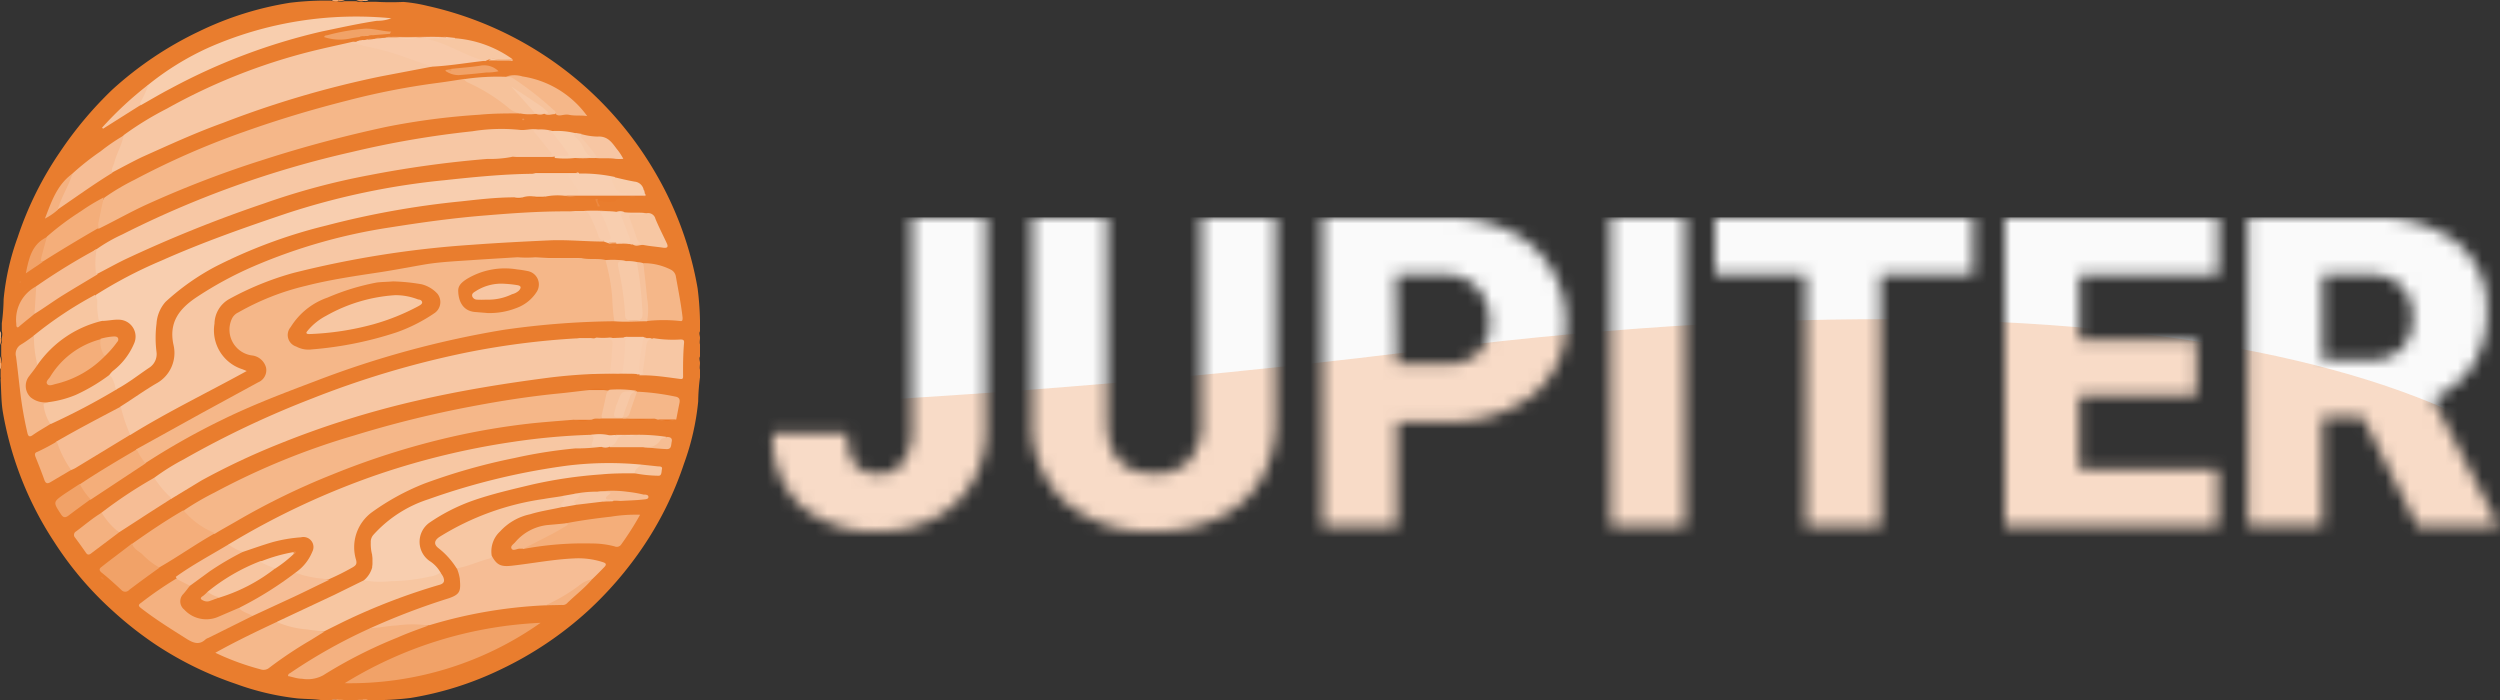 <svg id="Layer_1" data-name="Layer 1" xmlns="http://www.w3.org/2000/svg" width="207" height="58" xmlns:xlink="http://www.w3.org/1999/xlink" viewBox="0 0 207 58"><rect x="0" y="0" width="207" height="58" fill="#333333" stroke="none"/><defs><clipPath id="clip-path"><rect width="58" height="58" style="fill:none"/></clipPath><mask id="mask" x="41" y="18" width="177.32" height="73.01" maskUnits="userSpaceOnUse"><g id="mask0"><path d="M75.5,18h6.15V35.56a8.37,8.37,0,0,1-1.14,4.36,7.64,7.64,0,0,1-3.17,3A9.66,9.66,0,0,1,72.82,44a9.36,9.36,0,0,1-6.5-2.11,7.67,7.67,0,0,1-2.32-6h6.19a4.27,4.27,0,0,0,.6,2.55,2.41,2.41,0,0,0,2,.79,2.28,2.28,0,0,0,2-1,4.48,4.48,0,0,0,.71-2.69Z" style="fill:#fafafa"/><path d="M105.63,18V34.75a9.65,9.65,0,0,1-1.22,4.94,7.94,7.94,0,0,1-3.48,3.17A12.35,12.35,0,0,1,95.57,44a10.56,10.56,0,0,1-7.36-2.43,8.65,8.65,0,0,1-2.75-6.64V18h6.21V35q.1,4.2,3.9,4.2a3.76,3.76,0,0,0,2.9-1.06,4.89,4.89,0,0,0,1-3.42V18Z" style="fill:#fafafa"/><path d="M115.66,34.91v8.68h-6.17V18h10.22a11.71,11.71,0,0,1,5.18,1.09,8,8,0,0,1,3.5,3.08,8.31,8.31,0,0,1,1.25,4.51,7.44,7.44,0,0,1-2.69,6,11.11,11.11,0,0,1-7.35,2.23Zm0-4.76h4a3.77,3.77,0,0,0,2.72-.9,3.32,3.32,0,0,0,.95-2.53,4.11,4.11,0,0,0-1-2.87,3.45,3.45,0,0,0-2.63-1.09h-4.12Z" style="fill:#fafafa"/><path d="M139.52,43.59h-6.16V18h6.16Z" style="fill:#fafafa"/><path d="M163.37,22.76h-7.68V43.59h-6.17V22.76H142V18h21.39Z" style="fill:#fafafa"/><path d="M181.86,32.75h-9.7v6.1h11.46v4.74H166V18h17.66v4.76H172.16v5.4h9.7Z" style="fill:#fafafa"/><path d="M195.64,34.56H192.3v9h-6.17V18h10.08a11.2,11.2,0,0,1,7.11,2,6.83,6.83,0,0,1,2.57,5.71,8.22,8.22,0,0,1-1.09,4.43A7.52,7.52,0,0,1,201.43,33l5.34,10.32v.26h-6.61Zm-3.34-4.77h3.91a3.47,3.47,0,0,0,2.63-.91,3.55,3.55,0,0,0,.9-2.58,3.58,3.58,0,0,0-.9-2.59,3.46,3.46,0,0,0-2.63-.95H192.3Z" style="fill:#fafafa"/></g></mask></defs><title>Artboard 1</title><g style="clip-path:url(#clip-path)"><path d="M27.42,58h-.63c-.71-.13-1.42-.11-2.14-.17a21.84,21.84,0,0,1-5.11-1.2,28.6,28.6,0,0,1-6.64-3.25,29.87,29.87,0,0,1-3.52-2.76,28.11,28.11,0,0,1-4.9-5.76A28.26,28.26,0,0,1,.24,34.14c-.15-.89-.13-1.81-.19-2.71a.44.44,0,0,0,0-.22v-.63c.1-.17,0-.36.05-.54s.05-.37,0-.55v-1c.1-.17,0-.36.05-.55s.05-.37,0-.54v-.63a16.83,16.83,0,0,0,.15-2,20.71,20.71,0,0,1,1.16-5.11,28.26,28.26,0,0,1,3.53-7.11A31.1,31.1,0,0,1,9.3,7.42,29.44,29.44,0,0,1,16.48,2.6,26.82,26.82,0,0,1,24,.23,24.66,24.66,0,0,1,26.57.05c.1,0,.21,0,.31,0h.54c.17.1.36,0,.54.05s.37.05.55,0h1c.17.09.36,0,.54.05s.31,0,.46,0h.63A21.46,21.46,0,0,0,33.4.16a12.76,12.76,0,0,1,2,.33A29.14,29.14,0,0,1,54.32,14.4a28.54,28.54,0,0,1,3.44,9.46,24.7,24.7,0,0,1,.2,2.72c0,.1,0,.21,0,.31v.54c-.1.17,0,.36,0,.54s-.05.37,0,.55v1c-.1.17,0,.36,0,.54s-.05.38,0,.55v.63a16.83,16.83,0,0,0-.15,2,20.81,20.81,0,0,1-1.16,5.11,28.26,28.26,0,0,1-3.53,7.11,30.31,30.31,0,0,1-4.46,5.14,29.44,29.44,0,0,1-7.18,4.82A27.15,27.15,0,0,1,34,57.79a24.66,24.66,0,0,1-2.58.18c-.1,0-.21,0-.31.05H30.5c-.15-.09-.31,0-.46-.05s-.37,0-.54.05h-1c-.18-.1-.37,0-.55-.05S27.59,57.91,27.42,58Z" style="fill:#e97d2e"/><path d="M0,29.5a.87.87,0,0,1,.08.55c0,.07-.06.06-.08,0Z" style="fill:#ee914c"/><path d="M28,.08c-.18,0-.37.08-.54-.08H28C28,0,28,.06,28,.08Z" style="fill:#f1a973"/><path d="M30.05.08A.81.81,0,0,1,29.5,0h.55C30.11,0,30.12.05,30.05.08Z" style="fill:#ee914c"/><path d="M0,27.42c.16.15.06.35.08.53S0,28,0,28Z" style="fill:#f1a973"/><path d="M28,.08V0h.55A.81.81,0,0,1,28,.08Z" style="fill:#ee914c"/><path d="M0,28H.08a.84.84,0,0,1-.08.56Z" style="fill:#ee914c"/><path d="M0,30.05H.08c0,.19.08.38-.08.54Z" style="fill:#f1a973"/><path d="M27.42,58c.15-.16.35-.06.53-.08S28,58,28,58Z" style="fill:#f1a973"/><path d="M28,58v-.08a.81.81,0,0,1,.55.08Z" style="fill:#ee914c"/><path d="M29.5,58a.81.81,0,0,1,.55-.08c.07,0,.06.06,0,.08Z" style="fill:#ee914c"/><path d="M30.05.08V0h.45C30.37.14,30.2.07,30.05.08Z" style="fill:#f1a973"/><path d="M30.05,58v-.08c.16,0,.32-.06.45.08Z" style="fill:#f1a973"/><path d="M48.14,21.37c.65.15,1.34,0,2,.16a.47.47,0,0,1,.38.44A20.39,20.39,0,0,1,51,26.08a.81.81,0,0,1-.13.52,68.67,68.67,0,0,0-9.17.71,79.38,79.38,0,0,0-15.57,4.24c-2.65,1-5.29,2-7.84,3.26A58.93,58.93,0,0,0,12,38.37a1,1,0,0,1-.73-1.16l5.42-3,4.68-2.55a1.09,1.09,0,0,0,.66-1.22,1.37,1.37,0,0,0-1.09-1,2.15,2.15,0,0,1-1.76-3,1.09,1.09,0,0,1,.55-.57,21.09,21.09,0,0,1,5.62-2.21c2-.51,4.07-.81,6.12-1.12,1.23-.19,2.46-.43,3.69-.64s2.57-.27,3.87-.36,2.55-.16,3.83-.24a9,9,0,0,0,1.47,0C45.63,21.38,46.88,21.45,48.14,21.37Z" style="fill:#f5b789"/><path d="M50,20c-1.5,0-3-.16-4.47-.1-2.17.1-4.32.21-6.48.37a82.64,82.64,0,0,0-14.76,2.33A24.78,24.78,0,0,0,19,24.75a2.38,2.38,0,0,0-1.24,2.05,3.38,3.38,0,0,0,2.33,3.78l.34.14c-3.27,1.8-6.55,3.38-9.63,5.29-.21,0-.3-.11-.36-.26a12.29,12.29,0,0,1-.55-1.58.58.58,0,0,1,.09-.51c1-.63,1.93-1.3,2.93-1.89a2.88,2.88,0,0,0,1.45-3.24c-.39-1.84.49-2.94,1.81-3.85A30.29,30.29,0,0,1,21,22.05a45.89,45.89,0,0,1,11.3-3.22c2.65-.42,5.3-.79,8-1,2.16-.18,4.32-.33,6.49-.33l.36,0a9.51,9.51,0,0,0,1.19,0,.71.71,0,0,1,.81.47,11.68,11.68,0,0,1,.49,1.15c.1.26.25.5.35.76A.22.22,0,0,1,50,20Z" style="fill:#f7c7a4"/><path d="M12.77,39.56A19.38,19.38,0,0,1,15.27,38a78.92,78.92,0,0,1,10.56-5,76.46,76.46,0,0,1,12.74-3.8,65.06,65.06,0,0,1,9.11-1.18,5.45,5.45,0,0,0,1.51,0l.2-.07a5.6,5.6,0,0,0,1.08,0c.33,0,.48.12.44.46-.06.58,0,1.17-.13,1.76a1.12,1.12,0,0,1-.28.65,5.79,5.79,0,0,1-1.1,0h0a6.05,6.05,0,0,0,1.47-.13,5.16,5.16,0,0,1,1.52,0c.16,0,.3.07.29.27a44.94,44.94,0,0,0-7.15.3c-3.71.48-7.38,1.07-11,1.91a75.68,75.68,0,0,0-11.48,3.61,58.64,58.64,0,0,0-6.36,3L14.2,41.29a.47.47,0,0,1-.55-.2c-.29-.35-.58-.69-.86-1A.48.48,0,0,1,12.77,39.56Z" style="fill:#f7c7a4"/><path d="M53.39,16a1.3,1.3,0,0,1,.08.17.18.18,0,0,1-.15.07c-1.56,0-3.11.2-4.67.06-.68-.06-1.37,0-2-.1a5,5,0,0,0-1.45.07,2.21,2.21,0,0,1-1,0,2,2,0,0,0-.92.07,1.15,1.15,0,0,1-.71,0c-1.45,0-2.91.17-4.36.33a71.8,71.8,0,0,0-11.18,2,42.25,42.25,0,0,0-9.22,3.42A19.72,19.72,0,0,0,13.7,25a3,3,0,0,0-.74,1.8,9.25,9.25,0,0,0,0,2.35,1.34,1.34,0,0,1-.64,1.32c-.86.58-1.67,1.22-2.59,1.72-.21.11-.31,0-.36-.18-.11-.35-.28-.66-.4-1s.17-.36.34-.5a5.36,5.36,0,0,0,1.55-2,1.21,1.21,0,0,0-1.11-1.8,9.8,9.8,0,0,1-1.43.08A.6.6,0,0,1,8,26.44a6.25,6.25,0,0,1-.1-2,37,37,0,0,1,5.44-2.85c3.41-1.52,6.94-2.76,10.48-3.95a61.09,61.09,0,0,1,13-2.72c2.41-.26,4.81-.5,7.25-.53a1.22,1.22,0,0,0,.26-.06,6.85,6.85,0,0,1,1.43-.05c.62,0,1.24,0,1.86,0,.11,0,.24-.06.32.07v.07c-.36.43-.37.43,0,1a1.87,1.87,0,0,1,.17.31c.08.26,0,.41-.28.4-.6,0-1.21,0-1.8,0a1.21,1.21,0,0,1,.19,0,25.51,25.51,0,0,0,3.39-.23A7,7,0,0,1,51,15.9a7.88,7.88,0,0,0,1.39.08A5.17,5.17,0,0,1,53.39,16Z" style="fill:#f8ceaf"/><path d="M43.07,9.39c-1.13,0-2.26,0-3.39.11a58.18,58.18,0,0,0-7.67,1A105,105,0,0,0,21.8,13.23,86.21,86.21,0,0,0,12,17c-1.29.6-2.52,1.3-3.79,1.92A.18.18,0,0,1,8,18.71a4.24,4.24,0,0,1,.65-2.35,18.81,18.81,0,0,1,2.48-1.47,66.14,66.14,0,0,1,9.14-4c2.81-1,5.66-1.85,8.55-2.58A60.59,60.59,0,0,1,36.2,6.87c.76-.1,1.51-.22,2.27-.34A12.43,12.43,0,0,1,42.33,8.8a1.67,1.67,0,0,0,.53.32C43,9.16,43.1,9.21,43.07,9.39Z" style="fill:#f5b789"/><path d="M47.42,34.76c-1.09.09-2.19.17-3.28.28a59.17,59.17,0,0,0-6.84,1.15,64.32,64.32,0,0,0-9.76,3.09,59.47,59.47,0,0,0-8,3.9c-.57.33-1.16.65-1.73,1A.87.87,0,0,1,17,44a13.45,13.45,0,0,1-1.57-1.25c-.14-.13-.29-.28-.17-.51a22.12,22.12,0,0,1,2.49-1.45,60,60,0,0,1,11.6-4.74A89.06,89.06,0,0,1,39,33.66c2.41-.46,4.83-.84,7.27-1.08.74-.07,1.48-.17,2.22-.25a6,6,0,0,1,1.79,0h.18a4.91,4.91,0,0,1-.73,2.34c-.24,0-.5-.06-.74.09A6.12,6.12,0,0,1,47.42,34.76Z" style="fill:#f5b789"/><path d="M42.34,13a9.68,9.68,0,0,1-2,.16,88.72,88.72,0,0,0-9.74,1.34,58.43,58.43,0,0,0-8.72,2.34,109.57,109.57,0,0,0-11.59,4.67c-.75.37-1.49.78-2.24,1.17-.19.1-.3,0-.33-.17a4.12,4.12,0,0,1,0-1.64A.5.5,0,0,1,8,20.63a13.06,13.06,0,0,1,2.11-1.21,82.13,82.13,0,0,1,19-6.83,78.56,78.56,0,0,1,10-1.72A15,15,0,0,1,43,10.75c.52.08,1.05-.16,1.56,0,0,.46.4.72.65,1.05s.38.43.54.67.17.26.09.41-.25.09-.37.1H42.79A.7.7,0,0,0,42.34,13Z" style="fill:#f7c7a4"/><path d="M35.76,5.52l-4.25.81a82.23,82.23,0,0,0-13.06,3.85C16.17,11,14,12,11.77,13c-.82.39-1.63.84-2.44,1.26-.31,0-.28-.24-.22-.43a8.12,8.12,0,0,1,1.13-2.64A26.59,26.59,0,0,1,13.81,9a48.89,48.89,0,0,1,12-4.76c1.13-.28,2.26-.52,3.39-.78a.52.52,0,0,1,.25,0c.84.24,1.7.38,2.54.62,1.12.33,2.23.71,3.33,1.13C35.52,5.21,35.72,5.29,35.76,5.52Z" style="fill:#f7c7a4"/><path d="M18.92,45.08a64.19,64.19,0,0,1,12.66-5.89,63.25,63.25,0,0,1,10.87-2.6A54.79,54.79,0,0,1,49,36c.25,0,.48.11.39.44s0,.31.23.35a.23.23,0,0,1,.21.2,16.19,16.19,0,0,1-2.21.14,39.86,39.86,0,0,0-5,.79,49.87,49.87,0,0,0-7.51,2.13,20,20,0,0,0-4.31,2.36,3.59,3.59,0,0,0-1.32,3.94c.09.33,0,.46-.27.62a20.72,20.72,0,0,1-2,1,5.43,5.43,0,0,1-2.5-.23.42.42,0,0,1-.29-.2c-.1-.25,0-.39.21-.53a3.35,3.35,0,0,0,.9-1.18c.32-.67,0-1.11-.69-1.08a12.7,12.7,0,0,0-2.92.58c-.63.19-1.23.44-1.88.6a4.9,4.9,0,0,1-.95-.46C19,45.37,18.85,45.28,18.92,45.08Z" style="fill:#f7c7a3"/><path d="M45.16,50.12a39,39,0,0,0-9.58,1.64h-.09c-1.25.21-2.53.22-3.79.38-.22,0-.44.08-.67.09s-.35,0-.36-.22a57.6,57.6,0,0,1,6.48-2.47c1-.34,1-.64.92-1.64a3.83,3.83,0,0,0-.25-.86.34.34,0,0,1,.23-.25c.83-.24,1.62-.58,2.46-.75a.81.81,0,0,1,.22,0c.41.77.78.9,1.66.8,1.7-.19,3.38-.52,5.09-.6a6.59,6.59,0,0,1,2.45.31c.24.08.32.18.11.4s-.65.67-1,1c-.67.42-1.31.88-1.94,1.36A3.85,3.85,0,0,1,45.16,50.12Z" style="fill:#f6bd95"/><path d="M30.13,48.05a2.11,2.11,0,0,0,.7-1.12,1.48,1.48,0,0,0,0-.93,3.53,3.53,0,0,1-.13-1.07.89.89,0,0,1,.23-.66,10.4,10.4,0,0,1,4.54-2.93A56.38,56.38,0,0,1,47,38.55a28.28,28.28,0,0,1,6.1-.08.73.73,0,0,1-.55.72c-.91,0-1.84,0-2.75.09a37.47,37.47,0,0,0-5.78.85c-1.59.38-3.2.75-4.75,1.28a15.47,15.47,0,0,0-3.7,1.86,1.94,1.94,0,0,0,0,3.18,2.67,2.67,0,0,1,.93,1c0,.34-.23.39-.46.45a9.22,9.22,0,0,1-2,.38,23.68,23.68,0,0,1-3.37.1C30.46,48.33,30.17,48.41,30.13,48.05Z" style="fill:#f8ceaf"/><path d="M44.76,51.57a27.4,27.4,0,0,1-16.22,5A33.77,33.77,0,0,1,44.76,51.57Z" style="fill:#f1a268"/><path d="M12.3,7a23.2,23.2,0,0,1,5-3.07,30.34,30.34,0,0,1,15.1-2.42,3,3,0,0,1-1.18.21c-1.53.23-3,.56-4.55.88A50.07,50.07,0,0,0,14.13,7.33c-.83.43-1.63.91-2.45,1.37-.35.05-.27-.17-.21-.35A4.48,4.48,0,0,1,12.3,7Z" style="fill:#f8ceae"/><path d="M30.13,48.05a7.64,7.64,0,0,0,2.24.07,15.51,15.51,0,0,0,3.18-.37,2.06,2.06,0,0,0,.92-.34,2.46,2.46,0,0,1,.22.34c.13.31.13.55-.29.67a51.68,51.68,0,0,0-8,3.08l-1.57.78A6.42,6.42,0,0,1,24,52.07a3.93,3.93,0,0,1-.73-.19c-.19-.06-.38-.13-.33-.4l4.73-2.22Z" style="fill:#f7c6a1"/><path d="M40.72,46.05a.3.3,0,0,1-.21.2c-.91.24-1.77.65-2.7.81a6.45,6.45,0,0,0-1.5-1.67c-.41-.31-.36-.64.07-.93A22.18,22.18,0,0,1,45,41.32c.49-.09,1-.15,1.47-.23a.32.32,0,0,0,.17,0c.38,0,.41.1.24.44-.07.14-.21.25-.22.43-.92.22-1.86.34-2.76.62A4.66,4.66,0,0,0,41.41,44,2.25,2.25,0,0,0,40.72,46.05Z" style="fill:#f7c7a3"/><path d="M20.91,51l-3.64,1.81a.85.85,0,0,0-.25.13c-.51.49-1,.3-1.5,0-1.3-.82-2.61-1.63-3.82-2.57-.19-.15-.33-.26,0-.47a30.54,30.54,0,0,1,2.91-2c.47.17,1,.21,1.28.72.06.27-.15.4-.29.57-.72.83-.32,1.29.38,1.68a2.2,2.2,0,0,0,2.11.12c.43-.2.87-.38,1.32-.56a.57.57,0,0,1,.47-.09c.22.2.52.19.76.35S20.92,50.72,20.91,51Z" style="fill:#f4b180"/><path d="M22.91,51.5a8,8,0,0,0,2.52.62c.47.07.95.12,1.43.18-.43.26-.86.54-1.3.8a34.11,34.11,0,0,0-3.25,2.18.74.74,0,0,1-.74.14,21.48,21.48,0,0,1-3.74-1.37C19.53,53.1,21.21,52.3,22.91,51.5Z" style="fill:#f5b88b"/><path d="M15.19,42.25a6.59,6.59,0,0,0,2.62,1.9c-1.57.88-3,1.9-4.6,2.82a.66.66,0,0,1-.72-.18c-.46-.38-.94-.74-1.39-1.14-.18-.17-.37-.34-.18-.61C12.32,44.05,13.72,43.1,15.19,42.25Z" style="fill:#f4ae7b"/><path d="M10,33.67A13.23,13.23,0,0,0,10.78,36L6.22,38.77a3.31,3.31,0,0,1-.33.15c-.28,0-.41-.15-.51-.36-.25-.46-.48-.94-.71-1.41a.48.48,0,0,1,0-.59C6.43,35.54,8.2,34.62,10,33.67Z" style="fill:#f6bd95"/><path d="M30.67,52c.73,0,1.45-.19,2.18-.21a9.34,9.34,0,0,1,2.64,0c-.86.32-1.73.62-2.58,1a38.76,38.76,0,0,0-6.16,3.13A2.72,2.72,0,0,1,25,56.2c-.39,0-.77-.15-1.15-.22,0-.21.15-.22.25-.3a43.94,43.94,0,0,1,6.46-3.62Z" style="fill:#f4b180"/><path d="M46.85,43.33c1.24-.24,2.49-.41,3.74-.55A12.78,12.78,0,0,1,53,42.62a24.2,24.2,0,0,1-1.57,2.47.44.44,0,0,1-.54.15A7.42,7.42,0,0,0,49,45a27.1,27.1,0,0,0-5.69.46c-.07-.3.14-.4.35-.48a18.13,18.13,0,0,0,2.64-1.33C46.5,43.52,46.76,43.58,46.85,43.33Z" style="fill:#f4ae7a"/><path d="M35.76,5.52,33.3,4.65a21.64,21.64,0,0,0-3.16-.84,2.29,2.29,0,0,0-.92-.17l.28-.2a.68.68,0,0,1,.23-.07h0c.18-.12.4,0,.58-.09a0,0,0,0,0,.06,0c.23-.13.49,0,.73-.09h0c.29-.15.62,0,.92-.1h0A1.9,1.9,0,0,1,32.75,3a10,10,0,0,0,2,0,16.17,16.17,0,0,1,2.2.06l.73.08c0,.29-.22.27-.41.29a5.89,5.89,0,0,1-1.48-.2A10.8,10.8,0,0,1,39,4.38a3.42,3.42,0,0,0,.91.37c.15,0,.31.07.27.28C38.7,5.19,37.23,5.45,35.76,5.52Z" style="fill:#f8caaa"/><path d="M53.3,21.79a5,5,0,0,1,2.25.54.77.77,0,0,1,.41.55c.2,1.14.43,2.27.56,3.42,0,.19,0,.32-.21.28a12.55,12.55,0,0,0-2.74,0,.87.87,0,0,1-.12-.52,24.59,24.59,0,0,0-.31-3.63C53.1,22.21,53,22,53.3,21.79Z" style="fill:#f5b789"/><path d="M12.77,39.56a8.17,8.17,0,0,0,1.45,1.71c-.84.54-1.7,1.08-2.54,1.63L9.87,44.07a2.46,2.46,0,0,1-1.53-1.46.27.27,0,0,1,.08-.17A37.22,37.22,0,0,1,12.77,39.56Z" style="fill:#f6bd95"/><path d="M7.86,24.42a.9.9,0,0,1,.19.67,6.07,6.07,0,0,0,.09,1.2c0,.19.1.31.3.33,0,.23-.16.28-.31.31a8.49,8.49,0,0,0-3.67,2.12c-.35.33-.63.71-1,1.07-.16.16-.31.28-.54.15a.3.3,0,0,1-.14-.22,3.92,3.92,0,0,1,0-2.25A32.14,32.14,0,0,1,7.86,24.42Z" style="fill:#f7c6a1"/><path d="M8,20.63a7,7,0,0,0-.07,1.88.22.22,0,0,0,.16.2c-1,.6-2,1.19-3,1.81-.74.47-1.47,1-2.2,1.45a.22.22,0,0,1-.24-.26,3.93,3.93,0,0,1,.34-2A52.59,52.59,0,0,1,8,20.63Z" style="fill:#f6bd95"/><path d="M10.23,11.23c-.14.79-.58,1.48-.77,2.25-.07.27-.29.51-.14.82-1.56.95-3,2-4.55,3.05-.32-.08-.17-.3-.11-.46A9.87,9.87,0,0,1,6,14.37a21.64,21.64,0,0,1,2.33-1.84A16,16,0,0,1,10.23,11.23Z" style="fill:#f6bd95"/><path d="M8.59,16.35c-.15.68-.29,1.37-.42,2a1,1,0,0,0,0,.52c-1.56.9-3.11,1.83-4.63,2.79-.34.08-.35-.14-.32-.35a3.13,3.13,0,0,1,.68-1.73,22.9,22.9,0,0,1,2.8-2.09A16,16,0,0,1,8.59,16.35Z" style="fill:#f4ae7a"/><path d="M54.11,28a9.91,9.91,0,0,0,2.24.11c.24,0,.31.07.29.27-.08.94-.09,1.87-.08,2.8,0,.24-.13.21-.3.19-.91-.12-1.82-.26-2.73-.29l-.59,0c0-.14.16-.2.12-.33.09-.63.16-1.24.23-1.87,0-.12.06-.26.07-.38a.41.41,0,0,1,.53-.43A.35.35,0,0,0,54.11,28Z" style="fill:#f7c7a4"/><path d="M2.81,27.79a10,10,0,0,0,.29,2.45c.14.22,0,.37-.12.52a3.16,3.16,0,0,0-.51.69,1.12,1.12,0,0,0,.91,1.63c.22,0,.47,0,.62.19a2.24,2.24,0,0,0,.14,1.42.94.94,0,0,1,0,.44c-.48.3-1,.59-1.45.91-.27.18-.36.06-.42-.19a31.78,31.78,0,0,1-.61-3.51c-.11-.93-.21-1.87-.33-2.8a.89.89,0,0,1,.39-1C2.11,28.31,2.45,28.05,2.81,27.79Z" style="fill:#f5b88b"/><path d="M10.93,45c.13.43.51.62.82.86A6.1,6.1,0,0,0,13.21,47c-.84.6-1.68,1.21-2.51,1.84a.43.43,0,0,1-.66,0c-.53-.49-1.08-1-1.63-1.43-.2-.17-.22-.32,0-.47C9.26,46.26,10.1,45.66,10.93,45Z" style="fill:#f1a268"/><path d="M43.07,9.39a1.9,1.9,0,0,1-1-.49,14.93,14.93,0,0,0-3.18-2c-.17-.08-.37-.14-.44-.35a18.81,18.81,0,0,1,3.44-.19,1.37,1.37,0,0,1,1.2.33,19.6,19.6,0,0,1,2.77,2.21c.31.28.31.37.08.55-.27,0-.54.13-.81,0-.23-.42-.68-.57-1-.84s-.9-.66-1.24-.94A9.22,9.22,0,0,1,44.27,9c.12.12.23.25.08.43A3.91,3.91,0,0,1,43.07,9.39Z" style="fill:#f6c29b"/><path d="M20.91,51c-.36-.23-.8-.3-1.09-.62a.35.35,0,0,1,.25-.38,29.34,29.34,0,0,0,4-2.5c.15-.1.28-.17.46-.06a8.23,8.23,0,0,0,2.2.47l.53.1c-1,.47-1.91.93-2.87,1.38Z" style="fill:#f6bd95"/><path d="M4.18,35.12a3.59,3.59,0,0,1-.56-1.52c-.08-.27.25-.18.36-.3s.26-.25.43-.28a10.15,10.15,0,0,0,4.05-1.81c.17-.11.34-.34.6-.15s.31.45.41.7,0,.38.22.46A56.67,56.67,0,0,1,4.18,35.12Z" style="fill:#f7c6a1"/><path d="M51.76,34.67l-.19,0a.2.2,0,0,1,0-.13.72.72,0,0,0,.37-.46c.13-.38.29-.75.41-1.13a.78.78,0,0,1,.38-.52,19.67,19.67,0,0,1,3.15.4c.4.06.44.27.37.59s-.17.88-.26,1.32a3.48,3.48,0,0,1-1.54,0l-.19-.06A21,21,0,0,1,51.76,34.67Z" style="fill:#f5b789"/><path d="M11.32,37.21a5.39,5.39,0,0,0,.73,1.16l-4.54,3a1.18,1.18,0,0,1-.9-1.27C8.14,39.08,9.73,38.14,11.32,37.21Z" style="fill:#f4ae7a"/><path d="M51.85,21.62a3.39,3.39,0,0,1,.9.08,1.09,1.09,0,0,1,.34.62,20.57,20.57,0,0,1,.32,3.59c0,.59-.06.64-.64.64-.23,0-.45,0-.68,0s-.53-.12-.54-.48A28.31,28.31,0,0,0,51,22.41C50.86,21.53,50.91,21.48,51.85,21.62Z" style="fill:#f7c9a7"/><path d="M46,9.43c.07-.2-.1-.27-.2-.36a26.26,26.26,0,0,0-3.23-2.53,1.16,1.16,0,0,0-.63-.21,2.2,2.2,0,0,1,1.32,0,8.11,8.11,0,0,1,5.36,3.28c-.51-.08-1,0-1.49-.1S46.3,9.72,46,9.43Z" style="fill:#f5b789"/><path d="M51.86,21.62c-.76,0-.75,0-.62.74a22.56,22.56,0,0,1,.52,3.75c0,.29.13.39.41.41,1,.05,1.11,0,1-1.1a30.54,30.54,0,0,0-.44-3.71,1.39,1.39,0,0,1,.54.09c.11,1,.22,1.95.31,2.91a5.22,5.22,0,0,1,0,1.89c-.91,0-1.81.08-2.72,0a19.42,19.42,0,0,1-.17-2,16,16,0,0,0-.56-3.06A6,6,0,0,1,51.86,21.62Z" style="fill:#f6c29c"/><path d="M8.42,42.45a5.91,5.91,0,0,0,1.44,1.63L7.52,45.84c-.17.12-.28.11-.41-.08-.29-.42-.59-.84-.89-1.24A.33.33,0,0,1,6.3,44C7,43.48,7.67,42.9,8.42,42.45Z" style="fill:#f4b180"/><path d="M53.39,16a7.25,7.25,0,0,1-2.37.07c-.57,0-1.13,0-1.7,0A38.49,38.49,0,0,1,45.45,16h2c.14,0,.33.07.41-.1s-.08-.28-.16-.4-.36-.51-.54-.78-.1-.35.19-.35h.54a12.93,12.93,0,0,1,3,.28c.52,1.4.54,1.09,1.72,1.13.24,0,.5-.12.74,0A1.71,1.71,0,0,0,53.39,16Z" style="fill:#f8cfb1"/><path d="M15.73,48.5l-.83-.42c-.14-.07-.29-.13-.34-.32,1.39-1,2.9-1.8,4.36-2.68a4,4,0,0,0,1.19.62c.06.24-.11.33-.27.4a20,20,0,0,0-3.62,2.35C16.05,48.58,15.91,48.65,15.73,48.5Z" style="fill:#f6bd95"/><path d="M53.57,17.65a.62.62,0,0,1,.7.47c.28.68.62,1.33.93,2,.15.31.08.44-.29.39-.53-.08-1.07-.12-1.6-.22-.31-.06-.61.18-.9-.05.07-.25.25-.19.42-.13a.52.52,0,0,1-.31-.35c-.2-.54-.37-1.08-.57-1.62-.11-.32,0-.43.32-.45A8,8,0,0,0,53.57,17.65Z" style="fill:#f7c7a3"/><path d="M4.71,36.56a8.64,8.64,0,0,0,1.18,2.35l-1.69,1c-.26.16-.42.14-.53-.18-.23-.65-.48-1.27-.73-1.9-.07-.19-.09-.34.16-.42A18,18,0,0,0,4.71,36.56Z" style="fill:#f4b180"/><path d="M40.17,5.06c-1.66-.44-3.1-1.47-4.8-1.83a4.63,4.63,0,0,1,1.34,0,1.7,1.7,0,0,0,1-.06,9.39,9.39,0,0,1,4.7,1.71,8.33,8.33,0,0,1-1.5,0c-.15,0-.32,0-.47.06Z" style="fill:#f7c7a3"/><path d="M53.2,30.86l.09,0s0,.05,0,.05a1.89,1.89,0,0,1-.34.09h-.19a.92.92,0,0,0-.57-.09H49.31c-.06,0-.06,0,0-.07h1.18a.51.51,0,0,1,.3-.19c.49,0,.61-.38.63-.79s.14-1,.12-1.57c0-.28.1-.41.4-.4s.87,0,1.31,0c.24.15.12.37.1.56-.07.67-.22,1.33-.24,2A.43.43,0,0,0,53.2,30.86Z" style="fill:#f8cdae"/><path d="M6.6,40.07a5.63,5.63,0,0,0,.9,1.27c-.61.45-1.24.9-1.84,1.36-.28.2-.44.15-.62-.13-.65-1-.66-1,.31-1.68Z" style="fill:#f1a268"/><path d="M50,20v-.11a.8.8,0,0,0,.13-1,9.53,9.53,0,0,0-.44-1c-.14-.23-.12-.37.2-.35a7.46,7.46,0,0,1,1.16,0,.88.88,0,0,1,.6,0c.26.71.58,1.42.78,2.16.1.38,0,.45-.36.47s-.66-.07-1,0a3,3,0,0,1-.6,0Z" style="fill:#f8ceaf"/><path d="M48.23,11.13a5.31,5.31,0,0,0,1.24.18c.84-.06,1.2.49,1.58,1a4.71,4.71,0,0,1,.56.84,3.47,3.47,0,0,1-.65,0c-.58-.09-1.16,0-1.74-.08-.32-.55-.79-1-1.16-1.51C47.85,11.28,47.83,11.25,48.23,11.13Z" style="fill:#f7c6a3"/><path d="M46.85,43.33c.3.05.14.15,0,.23-.34.2-.66.4-1,.58-.83.44-1.67.86-2.51,1.29l-.32,0c-.22,0-.53.22-.66,0s.18-.38.32-.56a4.09,4.09,0,0,1,2.6-1.39C45.8,43.43,46.33,43.39,46.85,43.33Z" style="fill:#f5b789"/><path d="M45.74,10.85a6.4,6.4,0,0,1,1.95.19A14.33,14.33,0,0,0,49,12.76c.06.07.14.14.11.23s-.15.09-.23.09a8.89,8.89,0,0,1-1.26,0,7.34,7.34,0,0,1-1.69,0c0-.34.27-.27.46-.29s.34-.14.15-.36c-.37-.42-.59-1-1.14-1.25a.19.19,0,0,1-.12-.22c0-.1.12-.08.19-.08A.69.69,0,0,1,45.74,10.85Z" style="fill:#f8ceae"/><path d="M45.74,10.85l-.31,0c.4.09.54.45.76.71s.51.67.75,1,.14.34-.17.35a2.23,2.23,0,0,0-.89.07H42.35a3.09,3.09,0,0,1,1.21-.08c.57,0,1.14,0,1.72,0,.12,0,.3.07.38-.07s-.09-.27-.19-.38c-.43-.53-.86-1.07-1.3-1.6.11-.17.26-.09.38-.13A3.67,3.67,0,0,1,45.74,10.85Z" style="fill:#f8caaa"/><path d="M53.29,28H52.13c-.26,0-.38.06-.37.36a20,20,0,0,1-.16,2.05c0,.41-.2.53-.56.49a4.86,4.86,0,0,0-.54,0c.12-.8.16-1.61.22-2.41,0-.28-.06-.38-.32-.39a2.7,2.7,0,0,1-1-.08c1.3,0,2.61-.12,3.91-.09a1.17,1.17,0,0,1,.25.07A.19.19,0,0,1,53.29,28Z" style="fill:#f8caaa"/><path d="M53,36a15.62,15.62,0,0,1,2.17.17,1.62,1.62,0,0,1-1.07.86,2.38,2.38,0,0,1-.84,0H50.49a1.24,1.24,0,0,1,1.15-1A7.06,7.06,0,0,0,53,36Z" style="fill:#f7c7a3"/><path d="M3,23.71l-.12,1.92c0,.12-.05.23,0,.34-.41.34-.82.66-1.22,1-.07.05-.13.15-.22.13s-.09-.18-.09-.28A3.11,3.11,0,0,1,3,23.71Z" style="fill:#f4b180"/><path d="M29.76,3.07a7,7,0,0,0-.8.13,4.13,4.13,0,0,1-2.12-.13c.05-.16.17-.13.25-.15a16.51,16.51,0,0,1,3.19-.55c.72,0,1.39.22,2.1.25.06.11,0,.14-.1.18l-1.35.11c-.14.08-.31,0-.46.07h-.26C30.07,3.09,29.9,3,29.76,3.07Z" style="fill:#f1a267"/><path d="M12.3,7a8.34,8.34,0,0,1-.6,1.33c0,.1-.22.21,0,.33l-3.17,2a.73.73,0,0,0-.08-.09A29.6,29.6,0,0,1,12.3,7Z" style="fill:#f7c5a1"/><path d="M51,17.55H49.7a9.48,9.48,0,0,1,.72,1.66c.24.62.2.68-.47.69-.28,0-.36-.23-.43-.45a13.24,13.24,0,0,0-.68-1.6c-.1-.19-.21-.33-.43-.31-.07,0-.07-.06,0-.08A15.86,15.86,0,0,1,51,17.55Z" style="fill:#f8cbab"/><path d="M51.57,34.57v.08H49.76c.15-.65.3-1.31.44-2a.64.64,0,0,1,.28-.38,10,10,0,0,1,2.19.08l0,0c-.23.19-.52.1-.78.18a.5.5,0,0,0-.42.4,4.22,4.22,0,0,1-.2.6c-.2.59-.2.59.31.9C51.57,34.52,51.57,34.55,51.57,34.57Z" style="fill:#f6c29c"/><path d="M53.31,15.83a.72.72,0,0,1-.58.19H52.1c-.91,0-1.09-.15-1.4-1-.08-.21,0-.27.15-.35.56.13,1.13.27,1.7.37A.84.84,0,0,1,53.31,15.83Z" style="fill:#f8ceae"/><path d="M49.86,41.54l-2.09.25c-.5-.08-.53-.14-.21-.55a.27.27,0,0,0,0-.35,9.44,9.44,0,0,1,1.91-.18,2.76,2.76,0,0,1,.81,0c.25,0,.57-.06.36.39-.07.15.22.22.14.39h0C50.47,41.57,50.15,41.41,49.86,41.54Z" style="fill:#f7c6a3"/><path d="M50.78,41.46l-.08-.05c-.17-.12-.46.05-.52-.13s.25-.28.4-.48a3.76,3.76,0,0,0-1.1-.08,8.88,8.88,0,0,1,2.47,0,10.59,10.59,0,0,1,1.33.23c.15,0,.41,0,.41.2s-.28.19-.43.21c-.63.07-1.26.08-1.88.12A5.88,5.88,0,0,0,50.78,41.46Z" style="fill:#f6bd94"/><path d="M37.38,5.7c.77-.08,1.55-.14,2.33-.25a1.69,1.69,0,0,1,1.57.45,4.17,4.17,0,0,1-1,.1c-.76.09-1.53.16-2.29.22a1.87,1.87,0,0,1-1.12-.36c.08-.11.18-.08.27-.09S37.29,5.79,37.38,5.7Z" style="fill:#f1a268"/><path d="M53,36a3.5,3.5,0,0,1-1.29.08c-.28,0-.5.06-.62.35a1,1,0,0,1-.61.56.9.9,0,0,1-.7,0l-.32,0c-.54,0-.55,0-.37-.5.08-.22.08-.37-.15-.48a3.71,3.71,0,0,1,1.37,0,1.08,1.08,0,0,0,.79,0Z" style="fill:#f8ccac"/><path d="M3.88,19.63c-.15.55-.31,1.1-.45,1.65,0,.15-.14.33.08.43l-1.37.92C2.39,21.36,2.65,20.21,3.88,19.63Z" style="fill:#f1a268"/><path d="M6,14.38c-.27.89-.77,1.68-1.08,2.55,0,.14-.17.26-.11.42a5.15,5.15,0,0,1-1.09.75C4.25,16.73,4.71,15.3,6,14.38Z" style="fill:#f4b180"/><path d="M45.16,50.12a14.26,14.26,0,0,0,3-1.8,2.47,2.47,0,0,1,.87-.36c-.63.75-1.41,1.33-2.09,2a.5.5,0,0,1-.42.13Z" style="fill:#f4b180"/><path d="M51,20.09a5.93,5.93,0,0,1,.73,0c.46.05.51-.14.36-.51s-.38-1-.6-1.55c-.08-.2-.09-.35.07-.48.66.12,1.32,0,2,.11a3,3,0,0,1-1.12.08c-.29,0-.41.06-.28.4s.37,1,.54,1.53c.08.21.16.42.4.48l-.7.09-.16,0c-.24-.1-.51,0-.76-.07l-.41,0C51,20.16,51,20.14,51,20.09Z" style="fill:#f8cbaa"/><path d="M44.33,9.42c-.65-.76-1.32-1.49-2-2.26.66.43,1.34.86,2,1.32a5.32,5.32,0,0,1,.93.71c0,.05.16.09.11.16s-.17.05-.25.07h-.05A1.59,1.59,0,0,1,44.33,9.42Z" style="fill:#f7c9a7"/><path d="M52.56,39.19c0-.38.34-.5.55-.72l1.4.15c.14,0,.35,0,.3.22s0,.59-.33.55A11.27,11.27,0,0,1,52.56,39.19Z" style="fill:#f7c6a1"/><path d="M47.57,13H49a1.31,1.31,0,0,1-.66-.71,2.57,2.57,0,0,0-.66-.91c-.18-.14-.16-.26,0-.37l.55.09c-.27.14-.15.26,0,.41a12.34,12.34,0,0,1,1.07,1.32c.08.12.19.23-.08.26A15.3,15.3,0,0,1,47.57,13Z" style="fill:#f7caa9"/><path d="M46.61,16.2l6,0h.89a1.36,1.36,0,0,1-.95.1,5.07,5.07,0,0,0-1.5.2.26.26,0,0,1-.21.2,3.85,3.85,0,0,1-1.31-.09.46.46,0,0,1-.19-.13C48.4,16.47,47.51,16.25,46.61,16.2Z" style="fill:#e97b2c"/><path d="M53.29,28h.82c-.44.05-.57.33-.61.72-.08.72-.19,1.45-.29,2.17-.17,0-.34,0-.31-.27A18,18,0,0,1,53.29,28Z" style="fill:#f8cbab"/><path d="M53.29,37a1.28,1.28,0,0,0,1.41-.58c.1-.19.36-.11.5-.24.23,0,.49.05.42.38s0,.68-.52.62A17.61,17.61,0,0,1,53.29,37Z" style="fill:#f6bd93"/><path d="M47.57,40.89c.15,0,.3,0,.46.08a1,1,0,0,1-.36.43c-.27.23-.1.31.09.39l-1.15.2c-.27-.13-.12-.32,0-.42.26-.3.11-.4-.17-.48Z" style="fill:#f8caaa"/><path d="M52.75,32.41c-.21.6-.42,1.21-.62,1.82-.09.29-.29.35-.56.33a.54.54,0,0,1,0-.62c.11-.31.24-.61.34-.93a.72.72,0,0,1,.78-.61l0,0Z" style="fill:#f6c29c"/><path d="M48.14,21.37a.84.84,0,0,1-.44.08H43.33a.79.79,0,0,1-.43-.08Z" style="fill:#f6ba8f"/><path d="M32.76,3.09H32a.87.87,0,0,1,.48-.1h4a.69.69,0,0,1,.47.1,21.3,21.3,0,0,0-2.26,0A11.9,11.9,0,0,1,32.76,3.09Z" style="fill:#ea7e2f"/><path d="M47.86,14.33l-3.61,0a.74.74,0,0,1,.44-.1H47.4A.63.63,0,0,1,47.86,14.33Z" style="fill:#e97826"/><path d="M51.76,34.67h2.53A7.67,7.67,0,0,1,51.76,34.67Z" style="fill:#e97726"/><path d="M40.46,5c.23-.22.51-.08.76-.09.41,0,.81,0,1.21,0,.07.2-.1.1-.15.1Z" style="fill:#f8ccab"/><path d="M50.31,32.3l-1.79,0A3.4,3.4,0,0,1,50.31,32.3Z" style="fill:#e87726"/><path d="M50.86,20.72c-.24-.44-.64-.25-1-.27a2.39,2.39,0,0,1,1.45,0C51.11,20.47,50.88,20.42,50.86,20.72Z" style="fill:#ea7f32"/><path d="M47.42,34.76l1.61,0A3,3,0,0,1,47.42,34.76Z" style="fill:#e97725"/><path d="M49.21,28a2.67,2.67,0,0,1-1.51,0Z" style="fill:#f8cdae"/><path d="M30.84,46s.07-.2.08-.06a3.14,3.14,0,0,1,0,1.06c0,.14,0,0-.08-.06Z" style="fill:#f8cfb0"/><path d="M54.47,34.73H56A2.26,2.26,0,0,1,54.47,34.73Z" style="fill:#e87725"/><path d="M48.41,17.48v.08a4.44,4.44,0,0,1-1.26-.08Z" style="fill:#f8ceae"/><path d="M2.33,23.89a1.62,1.62,0,0,1-.48.37Z" style="fill:#eb8439"/><path d="M51.12,36a1,1,0,0,1-.83.08,0,0,0,0,1,0,0l0,0Z" style="fill:#f9d4b8"/><path d="M44.16,16.29l1,0A1.18,1.18,0,0,1,44.16,16.29Z" style="fill:#e77522"/><path d="M52.38,20.52l-.18,0a3.31,3.31,0,0,1-.83-.1A3.11,3.11,0,0,1,52.38,20.52Z" style="fill:#ea7f32"/><path d="M49.48,17.09c0-.18-.11-.36-.17-.53v-.09h.2c-.13.25.11.42.16.62Z" style="fill:#ec8941"/><path d="M32,3.08a3.51,3.51,0,0,1-.92.1C31.41,3,31.73,3.1,32,3.08Z" style="fill:#ea7e2f"/><path d="M49.85,41.54c.29-.18.61-.08.92-.09A5.73,5.73,0,0,1,49.85,41.54Z" style="fill:#f6bd94"/><path d="M42.52,16.38h.71C43,16.57,42.77,16.47,42.52,16.38Z" style="fill:#e77522"/><path d="M51.49,20.18a2.4,2.4,0,0,1,.76.07A1.4,1.4,0,0,1,51.49,20.18Z" style="fill:#ea7f32"/><path d="M44.33,9.41h.76A1.1,1.1,0,0,1,44.33,9.41Z" style="fill:#f6c29b"/><path d="M8.31,47.76c.18,0,.22.1.31.22C8.43,48,8.39,47.87,8.31,47.76Z" style="fill:#eb833a"/><path d="M32.29,2.8c0-.06.06-.12.1-.18s.26,0,.22.12S32.4,2.79,32.29,2.8Z" style="fill:#ea7e2f"/><path d="M31.13,3.18a2.25,2.25,0,0,1-.73.09C30.63,3.11,30.89,3.19,31.13,3.18Z" style="fill:#ea7e2f"/><path d="M51,20.09l.06.07a1.17,1.17,0,0,1-.67-.06Z" style="fill:#ea7f32"/><path d="M37.38,5.7c0,.35-.19.09-.29.07A1.53,1.53,0,0,0,37.38,5.7Z" style="fill:#ef9959"/><path d="M30.35,3.27a5.81,5.81,0,0,0-.58.09A.9.9,0,0,1,30.35,3.27Z" style="fill:#ea7e2f"/><path d="M1.64,23.38a.61.61,0,0,0,0-.06l.06,0s0,0,0,.06Z" style="fill:#ef924e"/><path d="M43.43,9.86l-.11.1s-.12-.05-.07-.11S43.37,9.84,43.43,9.86Z" style="fill:#ef9552"/><path d="M29.72,3.36l-.23.07h-.26A.76.76,0,0,1,29.72,3.36Z" style="fill:#ea7e2f"/><path d="M29.76,3.07A.79.79,0,0,1,30.22,3,.68.68,0,0,1,29.76,3.07Z" style="fill:#ea7e2f"/><path d="M1,27.91l0,.06s0,0,0,0L1,28Z" style="fill:#ee8d47"/><path d="M30.48,3a.81.81,0,0,1,.46-.08A.68.68,0,0,1,30.48,3Z" style="fill:#ea7e2f"/><path d="M32.54,23.3a15.73,15.73,0,0,1,2.38.24,2.67,2.67,0,0,1,1.3.78A1.11,1.11,0,0,1,36,25.91a13.52,13.52,0,0,1-3.17,1.61,30,30,0,0,1-7,1.41,2.14,2.14,0,0,1-1.31-.24,1,1,0,0,1-.45-1.61,5.82,5.82,0,0,1,3.05-2.44,19.35,19.35,0,0,1,4.09-1.25C31.64,23.34,32.09,23.34,32.54,23.3Z" style="fill:#e97d2e"/><path d="M40.38,25.92l-1.08-.09c-1-.1-1.35-.93-1.36-1.77,0-.45.34-.71.68-.94a6.1,6.1,0,0,1,4.21-.81,7.73,7.73,0,0,1,.84.13,1.13,1.13,0,0,1,.76,1.74,3.33,3.33,0,0,1-1.66,1.32A6.06,6.06,0,0,1,40.38,25.92Z" style="fill:#e97d2e"/><path d="M49.31,30.86v.07H49C49.11,30.82,49.22,30.87,49.31,30.86Z" style="fill:#f8caaa"/><path d="M9.05,31.05A15,15,0,0,1,6.27,32.7,8.7,8.7,0,0,1,4,33.3a1.89,1.89,0,0,1-1.46-.4,1.3,1.3,0,0,1-.16-1.71c.24-.32.5-.63.74-1a9.06,9.06,0,0,1,5.33-3.62c.47,0,.93-.12,1.4-.1a1.4,1.4,0,0,1,1.24,2,5.6,5.6,0,0,1-1.75,2.25A2.44,2.44,0,0,0,9.05,31.05Z" style="fill:#e97d2e"/><path d="M15.73,48.5l1.63-1.19A24.26,24.26,0,0,1,20.1,45.7c.81-.27,1.62-.56,2.43-.8a12.2,12.2,0,0,1,2.39-.41.83.83,0,0,1,.94,1.19,3.83,3.83,0,0,1-1.35,1.7,29.26,29.26,0,0,1-4.69,2.94l-1.77.76a2.48,2.48,0,0,1-2.8-.61.87.87,0,0,1-.08-1.28C15.35,49,15.54,48.72,15.73,48.5Z" style="fill:#e97d2e"/><path d="M32.76,3.09h2A4.89,4.89,0,0,1,32.76,3.09Z" style="fill:#f9d3b7"/><path d="M52.64,32.41a.68.68,0,0,0-.51.54c-.17.54-.42,1.06-.55,1.62-.84,0-.84,0-.6-.81,0-.16.11-.31.16-.47.33-.9.33-.9,1.29-.88Z" style="fill:#f7c8a6"/><path d="M32.73,24.44a5.13,5.13,0,0,1,1.9.36c.13,0,.29.06.32.21s-.15.25-.27.32a18.28,18.28,0,0,1-3.76,1.52,23.2,23.2,0,0,1-5.3.81c-.08,0-.2,0-.24-.07s.06-.16.11-.23A5,5,0,0,1,27,26.15,13.3,13.3,0,0,1,32.73,24.44Z" style="fill:#f7c7a3"/><path d="M40.25,24.81a6.69,6.69,0,0,1-.77,0,.42.42,0,0,1-.38-.28c-.05-.21.1-.3.24-.39a3.93,3.93,0,0,1,2.49-.64,9,9,0,0,1,1,.11c.37.06.32.25.13.46a1.31,1.31,0,0,1-.56.29A4.52,4.52,0,0,1,40.25,24.81Z" style="fill:#f7c6a3"/><path d="M8.68,29.49a8.38,8.38,0,0,1-4.1,2.31c-.22.06-.52.19-.67,0s.1-.4.23-.58a6.94,6.94,0,0,1,4.19-3.13A2.45,2.45,0,0,1,8.68,29.49Z" style="fill:#f4ae7a"/><path d="M8.68,29.49a1.94,1.94,0,0,1-.35-1.44,5,5,0,0,1,1.09-.19c.14,0,.27,0,.35.13a.29.29,0,0,1-.07.33A8.15,8.15,0,0,1,8.68,29.49Z" style="fill:#f5b788"/><path d="M17.19,49a16.08,16.08,0,0,1,4.35-2.53,2.06,2.06,0,0,1,1,.21c.15.07.31.13.3.34a14.2,14.2,0,0,1-4.61,2.44,1.1,1.1,0,0,1-.74,0C17.29,49.38,17.13,49.28,17.19,49Z" style="fill:#f7c5a0"/><path d="M22.81,47.06a7.17,7.17,0,0,1-1.27-.55,13.49,13.49,0,0,1,2.79-.8c.07,0,.1.11,0,.15A10.2,10.2,0,0,1,22.81,47.06Z" style="fill:#f8ccac"/><path d="M17.19,49a2.38,2.38,0,0,0,1,.46l-.84.31a.7.7,0,0,1-.53-.05c-.21-.1-.3-.2,0-.38A4.1,4.1,0,0,0,17.19,49Z" style="fill:#f5b687"/><path d="M24.31,45.86s0-.1,0-.15.15-.12.18,0S24.39,45.83,24.31,45.86Z" style="fill:#ed8c46"/></g><g style="mask:url(#mask)"><rect x="41" y="18" width="171" height="38" style="fill:#fafafa"/><path d="M218.22,50.2C220.32,67,190.54,81.77,126,89.82S52.1,62.81,50,46s3.85-9,68.39-17.06S216.12,33.39,218.22,50.2Z" style="fill:#f6bd95;fill-opacity:0.5"/></g></svg>